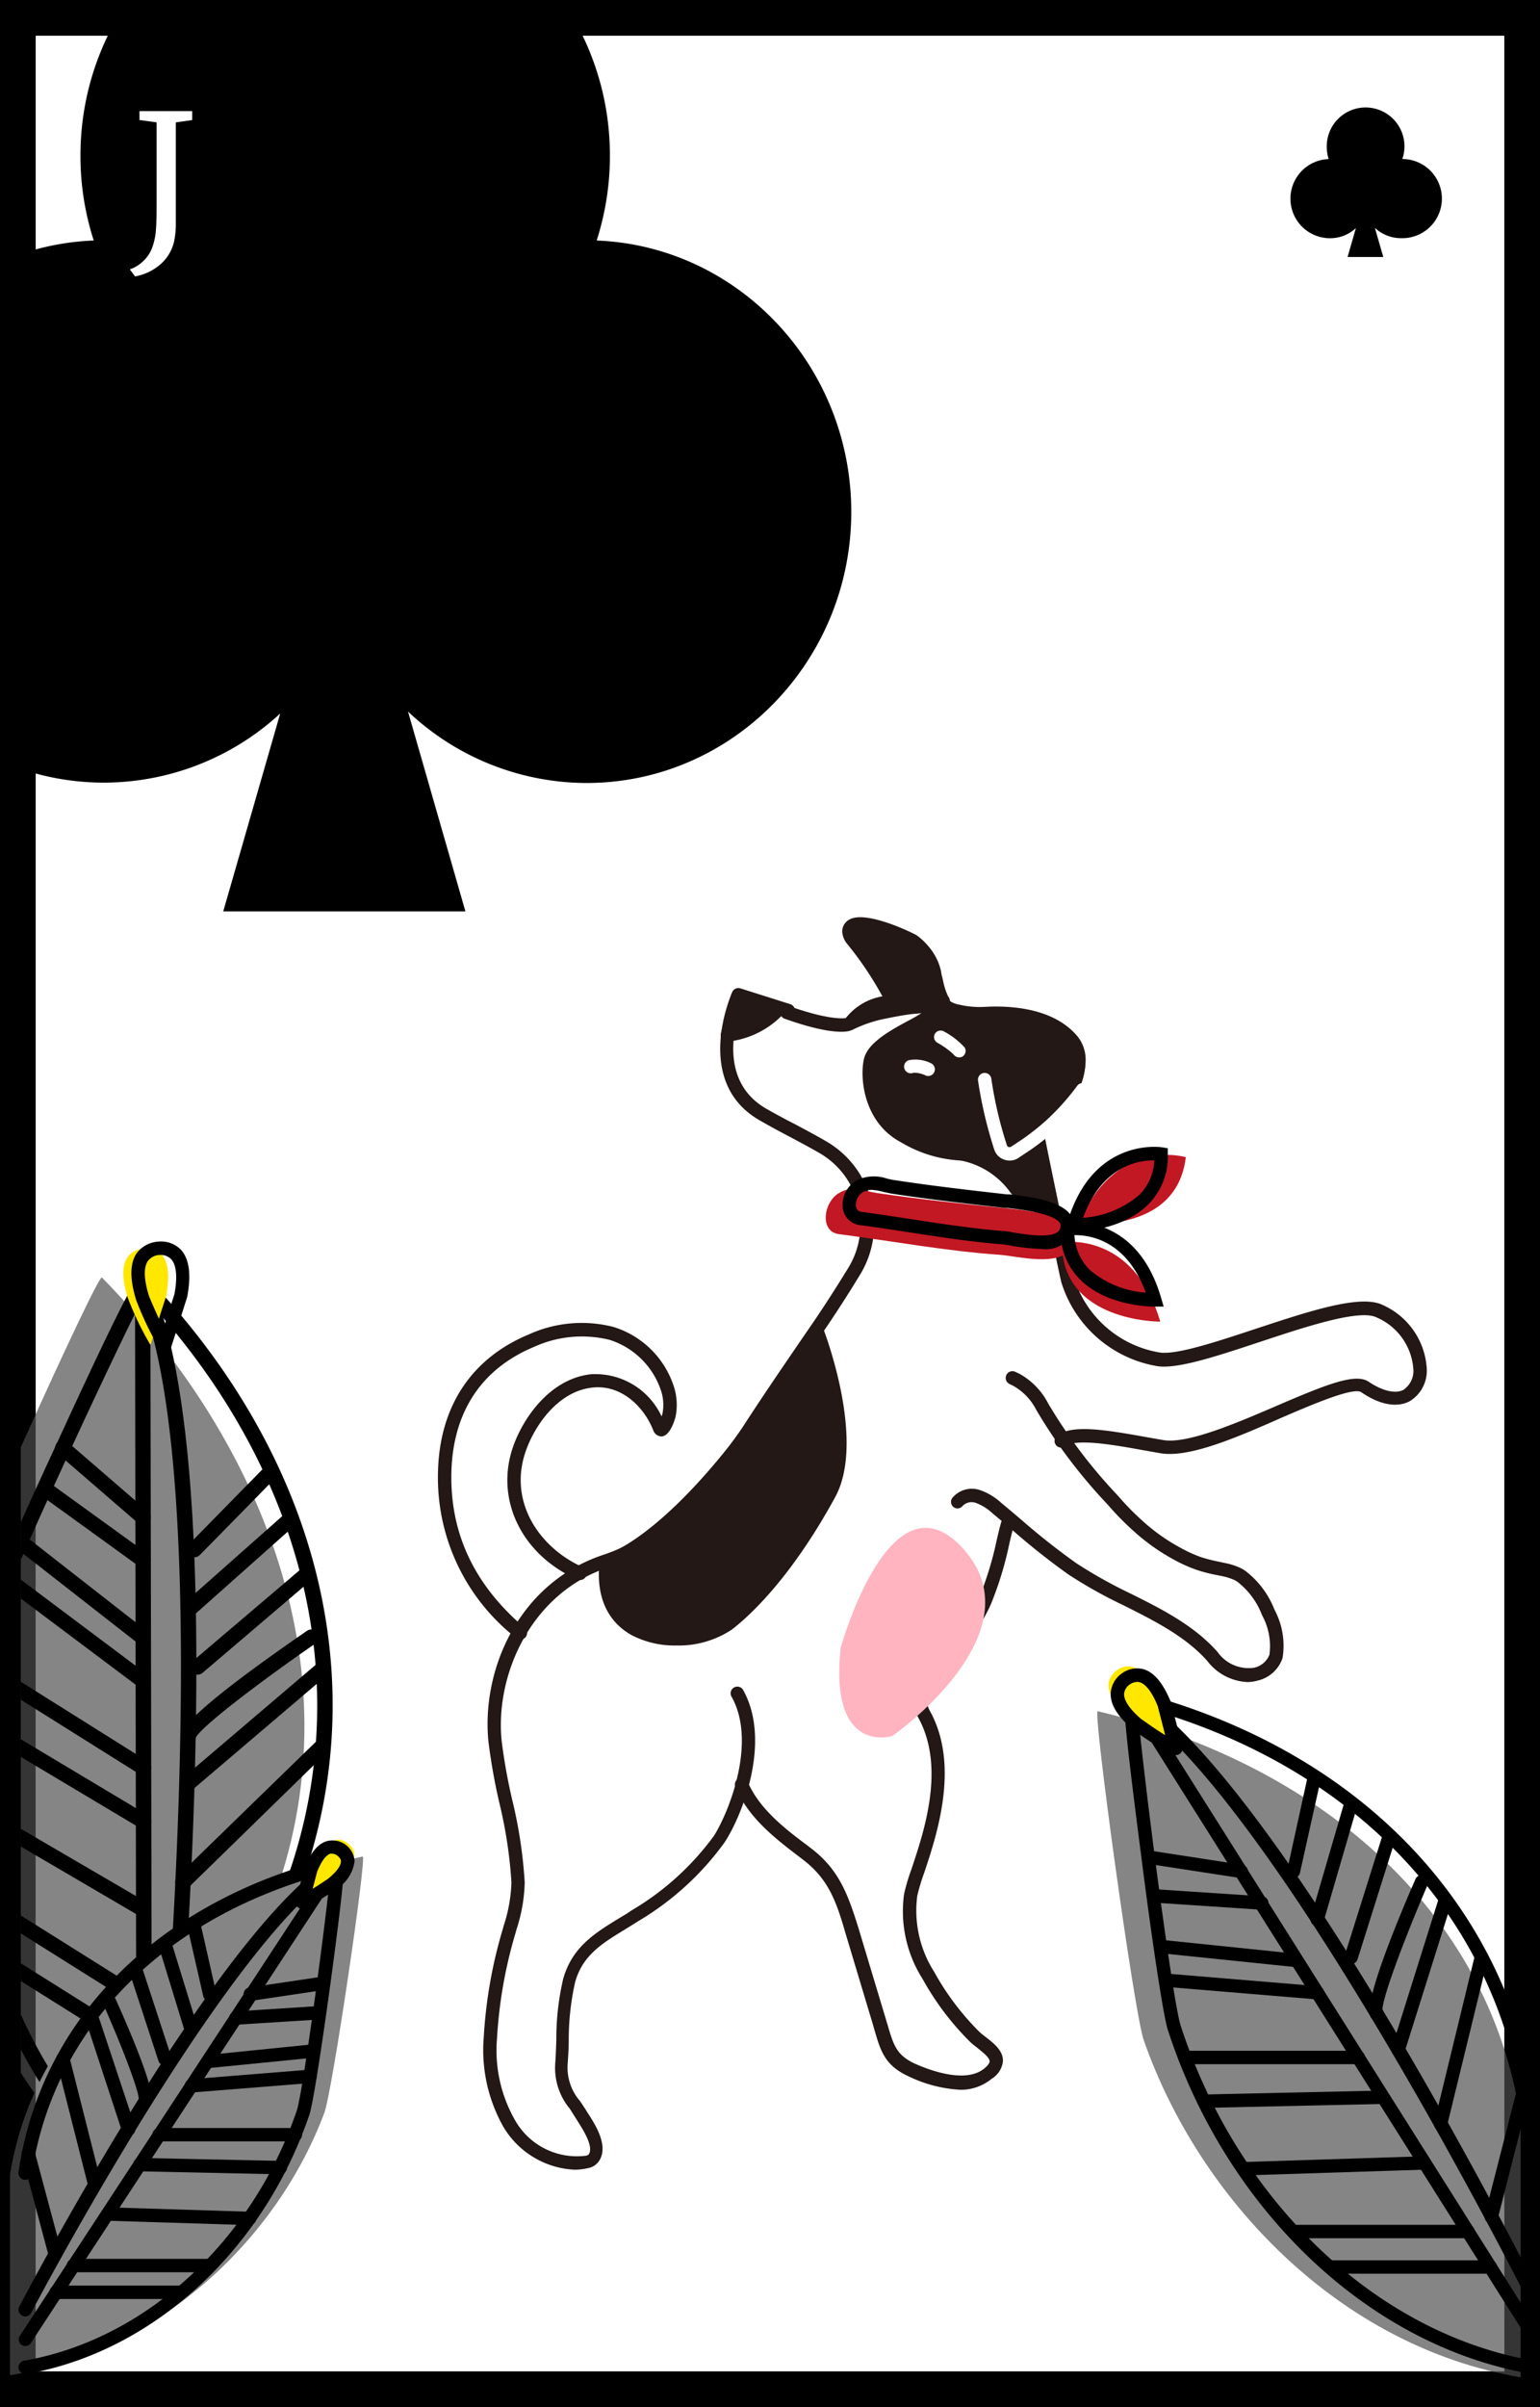 <svg xmlns="http://www.w3.org/2000/svg" xmlns:xlink="http://www.w3.org/1999/xlink" width="128" height="200" viewBox="0 0 128 200"><rect x="0" y="0" width="128" height="200" fill="#333333" stroke="none"/><defs><style>.a{fill:none;}.b{fill:#fff;}.c{fill:#858585;}.d{fill:#ffe700;}.e{clip-path:url(#a);}.f{fill:#231815;}.g{fill:#c21823;}.h{fill:#ffb4c0;}.i{opacity:0.6;}.j{clip-path:url(#b);}</style><clipPath id="a"><rect class="a" width="27.454" height="79.127"/></clipPath><clipPath id="b"><rect class="a" width="71.519" height="75.565"/></clipPath></defs><rect class="b" width="125.031" height="197.031" transform="translate(1.484 1.484)"/><path d="M138.88,210.85h-128v-200h128ZM13.84,207.884H135.92V13.816H13.84Z" transform="translate(-10.88 -10.85)"/><path d="M165.213,27.171a3.229,3.229,0,1,0-6.279-1.032,3.444,3.444,0,0,0,.156,1.032,3.289,3.289,0,0,0,.126,6.576,3.147,3.147,0,0,0,2.138-.839l-.69,2.4h2.969l-.7-2.427a3.154,3.154,0,0,0,2.167.861,3.289,3.289,0,1,0,.119-6.576Z" transform="translate(-48.658 -13.953)"/><path class="c" d="M169.488,236.589v21.428c-15.1-2.561-26.72-14.844-31.329-28.018-.8-2.3-4.26-27.462-3.822-27.328,17.991,4.3,32.5,16.232,35.151,33.919" transform="translate(-43.098 -60.495)"/><path d="M171.007,257.094h-.1c-13.36-2.412-25.1-13.6-29.963-28.531-.416-1.277-1.484-8.639-2.227-14.562-1.692-12.989-1.484-13.241-1.254-13.464a.579.579,0,0,1,.557-.163c18.63,4.758,31.173,17.672,33.541,34.557a.542.542,0,0,1-.468.623.557.557,0,0,1-.631-.468c-2.279-16.217-14.236-28.679-32.041-33.451.252,3.859,2.858,24.33,3.592,26.579,4.735,14.54,16.158,25.443,29.095,27.781a.564.564,0,0,1,.453.646A.557.557,0,0,1,171.007,257.094Z" transform="translate(-43.876 -59.9)"/><path d="M171.009,254a.542.542,0,0,1-.468-.26L137.409,201.2a.549.549,0,0,1,.074-.69.564.564,0,0,1,.7-.074c12.3,7.875,32.472,47.732,33.325,49.424a.557.557,0,1,1-.995.5c-.193-.379-18.273-36.123-30.475-47.071l31.447,49.862a.564.564,0,0,1-.178.742A.594.594,0,0,1,171.009,254Z" transform="translate(-43.877 -59.898)"/><path d="M147.459,220.494h-.082l-7.682-1.18a.557.557,0,1,1,.171-1.1l7.674,1.18a.557.557,0,0,1-.082,1.106Z" transform="translate(-44.279 -64.456)"/><path d="M149.455,224.259h0L141,223.7a.557.557,0,0,1-.512-.594.534.534,0,0,1,.586-.52l8.454.557a.564.564,0,0,1,.52.594.557.557,0,0,1-.594.52Z" transform="translate(-44.617 -65.589)"/><path d="M152.393,230.532h-.059l-10.658-1.1a.557.557,0,1,1,.111-1.106l10.666,1.1a.557.557,0,1,1-.059,1.113Z" transform="translate(-44.794 -67.108)"/><path d="M158.308,241.8H143.887a.557.557,0,0,1,0-1.113h14.421a.557.557,0,1,1,0,1.113Z" transform="translate(-45.427 -70.297)"/><path d="M146.087,246.58a.557.557,0,1,1,0-1.113l14.844-.327h0a.557.557,0,0,1,0,1.113Z" transform="translate(-45.994 -71.444)"/><path d="M150.517,254.091a.557.557,0,0,1,0-1.113l14.651-.468a.549.549,0,0,1,.572.534.564.564,0,0,1-.534.579l-14.651.468Z" transform="translate(-47.136 -73.344)"/><path d="M154.356,234.182h-.045l-12.618-1.047a.549.549,0,0,1-.5-.6.542.542,0,0,1,.594-.5l12.618,1.047a.557.557,0,0,1-.045,1.113Z" transform="translate(-44.874 -68.063)"/><path d="M158.737,222.911h-.156a.557.557,0,0,1-.379-.69l2.813-9.649a.558.558,0,0,1,1.069.319l-2.813,9.649a.564.564,0,0,1-.534.371Z" transform="translate(-49.255 -62.904)"/><path d="M162.527,227.049a.616.616,0,0,1-.163,0,.557.557,0,0,1-.371-.683l3.169-10.072a.549.549,0,0,1,.7-.364.564.564,0,0,1,.364.7L163.054,226.7A.557.557,0,0,1,162.527,227.049Z" transform="translate(-50.232 -63.869)"/><path d="M165.37,233.055a.549.549,0,0,1-.475-.275c-.475-.742.742-4.639,3.711-11.467a.558.558,0,1,1,1.024.445c-1.945,4.513-3.874,9.649-3.763,10.5a.557.557,0,0,1-.215.742A.572.572,0,0,1,165.37,233.055ZM165.853,232.209Z" transform="translate(-50.96 -65.181)"/><path d="M167.807,236.574a.616.616,0,0,1-.163,0,.549.549,0,0,1-.364-.7l3.926-12.491a.557.557,0,0,1,.7-.364.549.549,0,0,1,.364.7l-3.926,12.491A.557.557,0,0,1,167.807,236.574Z" transform="translate(-51.594 -65.735)"/><path d="M172.576,244.413h-.134a.557.557,0,0,1-.408-.675l3.377-13.887a.557.557,0,0,1,.668-.416.564.564,0,0,1,.408.675l-3.377,13.842A.549.549,0,0,1,172.576,244.413Z" transform="translate(-52.822 -67.392)"/><path d="M178.236,255.777H178.1a.557.557,0,0,1-.408-.675l2.835-11.066a.564.564,0,0,1,.675-.4.549.549,0,0,1,.4.675l-2.828,11.066A.564.564,0,0,1,178.236,255.777Z" transform="translate(-54.281 -71.052)"/><path d="M156.107,218.175h-.119a.549.549,0,0,1-.423-.661l1.714-7.823a.557.557,0,1,1,1.084.237l-1.737,7.808a.549.549,0,0,1-.52.438Z" transform="translate(-48.577 -62.136)"/><path d="M170.572,261.283H156.107a.557.557,0,1,1,0-1.113h14.466a.557.557,0,1,1,0,1.113Z" transform="translate(-48.577 -75.318)"/><path d="M173.477,265.253h-13.3a.557.557,0,0,1,0-1.113h13.3a.557.557,0,1,1,0,1.113Z" transform="translate(-49.626 -76.342)"/><path class="d" d="M140.252,203.658l-.935-3.644c-.891-2.227-1.989-2.9-3.184-2.13-1.165.92-.92,2.175.876,3.711a22.955,22.955,0,0,0,3.243,2.063Z" transform="translate(-43.286 -59.126)"/><path d="M141.058,205.017a.564.564,0,0,1-.245-.059,22.083,22.083,0,0,1-3.191-2l-.126-.089c-1.262-1.091-1.848-2.041-1.826-2.969a2.182,2.182,0,0,1,.92-1.67,2.138,2.138,0,0,1,1.856-.341c.868.282,1.588,1.165,2.227,2.709l.957,3.711a.549.549,0,0,1-.186.572.557.557,0,0,1-.386.134Zm-3.184-6.086a1.2,1.2,0,0,0-.638.223,1.076,1.076,0,0,0-.453.794c0,.371.23,1.039,1.4,2.048l.082.059c.646.453,1.262.891,1.937,1.3l-.616-2.4c-.438-1.1-.965-1.826-1.484-1.989a.788.788,0,0,0-.223-.037Z" transform="translate(-43.354 -59.188)"/><g class="e" transform="translate(1.729 97.708)"><path class="c" d="M30.748,208,17.8,228.615C4.822,217.029,1.015,198.2,4.563,182.731c.623-2.694,12.477-28.946,12.833-28.612C32.106,169.134,38.868,189.374,30.755,208" transform="translate(-10.656 -145.687)"/><path d="M19.783,228.818a.616.616,0,0,1-.423-.163C7.975,218.264,3.425,200.4,7.767,183.105c.371-1.484,3.808-9.2,6.68-15.364,6.212-13.523,6.576-13.62,6.925-13.709a.646.646,0,0,1,.631.178c15.059,15.831,19.3,35.834,11.408,53.513a.631.631,0,0,1-.839.312.623.623,0,0,1-.312-.831c7.563-16.982,3.585-36.19-10.636-51.547-2.086,3.874-11.95,25.146-12.618,27.751-4.223,16.856.178,34.246,11.222,44.31a.623.623,0,0,1,0,.891.609.609,0,0,1-.445.208Z" transform="translate(-11.389 -145.66)"/><path d="M26.742,225.848a.638.638,0,0,1-.631-.631L26,154.648a.646.646,0,0,1,.5-.623.623.623,0,0,1,.705.349c2.969,6.324,4.268,19.646,3.8,39.6-.341,14.844-1.573,27.967-1.581,28.093a.634.634,0,0,1-1.262-.119c.045-.482,4.231-45.794-.883-63.7l.126,67.014a.631.631,0,0,1-.631.631Z" transform="translate(-16.507 -145.66)"/><path d="M24.361,179.383a.631.631,0,0,1-.416-.156l-6.68-5.774a.631.631,0,0,1-.059-.891.623.623,0,0,1,.891-.067l6.68,5.774a.631.631,0,0,1-.408,1.113Z" transform="translate(-14.2 -150.385)"/><path d="M23.974,184.2a.616.616,0,0,1-.364-.126l-7.8-5.641a.632.632,0,0,1,.742-1.024l7.8,5.641a.638.638,0,0,1,.141.883A.646.646,0,0,1,23.974,184.2Z" transform="translate(-13.813 -151.661)"/><path d="M23.038,192.019a.638.638,0,0,1-.386-.134l-9.6-7.5a.631.631,0,0,1-.111-.883.638.638,0,0,1,.891-.111l9.6,7.5a.638.638,0,0,1,.111.891A.646.646,0,0,1,23.038,192.019Z" transform="translate(-13.108 -153.201)"/><path d="M21.949,206.418a.623.623,0,0,1-.334-.1L7.706,197.593a.633.633,0,0,1,.668-1.076l13.879,8.714a.631.631,0,0,1,.193.868A.616.616,0,0,1,21.949,206.418Z" transform="translate(-11.714 -156.593)"/><path d="M21.739,212.43a.631.631,0,0,1-.319-.089L6.894,203.672a.638.638,0,0,1-.215-.868.631.631,0,0,1,.868-.215l14.488,8.669a.623.623,0,0,1,.223.861.638.638,0,0,1-.52.312Z" transform="translate(-11.504 -158.159)"/><path d="M21.276,222.1a.609.609,0,0,1-.319-.089L6.572,213.591a.638.638,0,0,1-.223-.868.631.631,0,0,1,.861-.223l14.384,8.394a.631.631,0,0,1,.223.861A.623.623,0,0,1,21.276,222.1Z" transform="translate(-11.419 -160.716)"/><path d="M22.724,196.721a.6.6,0,0,1-.379-.134l-11.5-8.624a.631.631,0,0,1,.742-1.017L23.1,195.578a.631.631,0,0,1,.119.883A.616.616,0,0,1,22.724,196.721Z" transform="translate(-12.541 -154.126)"/><path d="M31.718,189.105A.631.631,0,0,1,31.3,188l8.528-7.556a.633.633,0,0,1,.846.943l-8.535,7.593a.631.631,0,0,1-.416.126Z" transform="translate(-17.816 -152.433)"/><path d="M32.78,195.441a.631.631,0,0,1-.408-1.113l9.137-7.771a.629.629,0,1,1,.816.957L33.2,195.293a.638.638,0,0,1-.416.148Z" transform="translate(-18.092 -154.011)"/><path d="M31.713,203.074h0a.638.638,0,0,1-.623-.646c0-1.039,3.555-3.993,10.51-8.788a.623.623,0,0,1,.876.163.631.631,0,0,1-.163.883c-4.594,3.169-9.552,6.947-9.96,7.838A.623.623,0,0,1,31.713,203.074ZM32.329,202.547ZM32.329,202.451Z" transform="translate(-17.819 -155.847)"/><path d="M31.58,207.95a.631.631,0,0,1-.408-1.113L42.5,197.188a.632.632,0,0,1,.816.965L31.988,207.8a.661.661,0,0,1-.408.148Z" transform="translate(-17.783 -156.752)"/><path d="M31.148,218.268a.646.646,0,0,1-.453-.193.631.631,0,0,1,0-.9l11.63-11.311a.631.631,0,0,1,.891,0,.638.638,0,0,1,0,.9l-11.6,11.326a.638.638,0,0,1-.468.178Z" transform="translate(-17.669 -158.981)"/><path d="M30.359,232.466a.631.631,0,0,1-.438-1.091l9.411-8.907a.633.633,0,1,1,.876.913L30.8,232.3a.661.661,0,0,1-.438.163Z" transform="translate(-17.466 -163.263)"/><path d="M32.421,182.745a.646.646,0,0,1-.445-.186.631.631,0,0,1,0-.891l6.376-6.5a.646.646,0,0,1,.9,0,.638.638,0,0,1,0,.9l-6.376,6.494a.646.646,0,0,1-.453.186Z" transform="translate(-18 -151.067)"/><path d="M21.939,232.58a.624.624,0,0,1-.334-.1L7.688,223.74a.631.631,0,1,1,.668-1.069l13.924,8.736a.638.638,0,0,1-.341,1.173Z" transform="translate(-11.704 -163.331)"/><path d="M22.329,238.16a.623.623,0,0,1-.334-.1L9.2,230.025a.631.631,0,0,1-.23-.868.638.638,0,0,1,.876-.2l12.8,8.038a.631.631,0,0,1,.2.868A.638.638,0,0,1,22.329,238.16Z" transform="translate(-12.094 -164.956)"/><path class="d" d="M26.946,158.888l1.306-4.067c.5-2.709-.163-3.993-1.781-3.971-1.67.178-2.227,1.536-1.41,4.119a25.873,25.873,0,0,0,1.885,3.919Z" transform="translate(-16.169 -144.845)"/><path d="M28.4,159.247a.557.557,0,0,1-.475-.26,25.778,25.778,0,0,1-1.856-3.83L26,154.987c-.549-1.781-.534-3.028,0-3.874A2.427,2.427,0,0,1,27.84,150.1a2.293,2.293,0,0,1,1.93.742c.646.779.8,2.041.46,3.867l-1.321,4.134a.564.564,0,0,1-.46.386Zm-.438-8.038h-.037a1.277,1.277,0,0,0-.972.52c-.356.534-.319,1.529.1,2.88l.045.119c.371.876.742,1.722,1.165,2.583l.905-2.835c.327-1.744.052-2.531-.23-2.872A1.2,1.2,0,0,0,27.958,151.209Z" transform="translate(-16.402 -144.648)"/></g><path class="f" d="M118.264,129.422a35.123,35.123,0,0,0,1.329,5.656.787.787,0,0,0,1.239.334l1.774-1.432s5.285-5.054,2.679-7.756c-1.952-2.034-5.411-2.108-7.021-2.019a7.9,7.9,0,0,1-2.286-.186,3.3,3.3,0,0,1-.928-.319,2.308,2.308,0,0,1-.69-1.21s.223.861-.861,1.685-4.453,2.078-4.81,3.629c-.349,1.4-.045,4.839,2.8,6.338a10.762,10.762,0,0,0,4.958,1.447,7.051,7.051,0,0,1,4.231,2.731,5.1,5.1,0,0,0,2.479,1.789l.623.252-1.173-6.383" transform="translate(-36.327 -39.719)"/><path class="f" d="M123.587,140.727a.691.691,0,0,1-.215,0l-.623-.26A5.537,5.537,0,0,1,120,138.448a6.641,6.641,0,0,0-3.845-2.464,5.2,5.2,0,0,0-.527-.059,10.7,10.7,0,0,1-4.594-1.484c-3.184-1.677-3.444-5.485-3.08-6.962.334-1.329,2.182-2.338,3.667-3.14a11.8,11.8,0,0,0,1.351-.8c.742-.564.653-1.091.653-1.113a.564.564,0,0,1,.408-.661.542.542,0,0,1,.661.371,1.841,1.841,0,0,0,.475.913,2.731,2.731,0,0,0,.742.238,7.637,7.637,0,0,0,2.13.171c1.9-.1,5.388,0,7.422,2.227a3.1,3.1,0,0,1,.876,2.286c-.052,2.479-2.59,5.255-3.362,6.042l1.121,6.1a.542.542,0,0,1-.542.653ZM114.3,123.76a3.051,3.051,0,0,1-.653.668,12.805,12.805,0,0,1-1.484.883c-1.158.631-2.9,1.581-3.117,2.434-.26,1.032-.141,4.312,2.516,5.708a9.649,9.649,0,0,0,4.171,1.329,3.914,3.914,0,0,1,.623.067,7.674,7.674,0,0,1,4.617,2.969,4.134,4.134,0,0,0,1.885,1.41l-.816-4.453-1.039.839a1.343,1.343,0,0,1-1.21.252,1.329,1.329,0,0,1-.905-.824,35.456,35.456,0,0,1-1.358-5.685.549.549,0,0,1,.453-.646.557.557,0,0,1,.638.453,33.825,33.825,0,0,0,1.306,5.559.223.223,0,0,0,.148.141.26.26,0,0,0,.215-.045l1.766-1.455h0c.045-.045,3.147-3.065,3.2-5.455a1.982,1.982,0,0,0-.564-1.484c-1.826-1.893-5.2-1.922-6.591-1.841a8.722,8.722,0,0,1-2.442-.2,3.013,3.013,0,0,1-1.106-.4,1.634,1.634,0,0,1-.252-.223Z" transform="translate(-36.137 -39.527)"/><path class="f" d="M112.294,228.4a11.194,11.194,0,0,1-4.32-1.1c-2.011-.905-2.368-2.13-2.865-3.837l-.163-.564-2.293-7.63c-.742-2.59-1.432-4.394-3.429-5.938l-.453-.349c-1.848-1.41-4.156-3.177-5.2-5.678a.557.557,0,1,1,1.017-.438c.965,2.227,3.147,3.9,4.891,5.2l.46.356c2.227,1.737,2.969,3.785,3.815,6.494l2.457,8.164c.475,1.625.742,2.442,2.227,3.14,1.2.534,4.156,1.663,5.73.453.319-.245.5-.475.5-.646,0-.312-.579-.742-1-1.1-.208-.156-.408-.312-.579-.468a23.009,23.009,0,0,1-3.986-5.262,10.488,10.488,0,0,1-1.544-7.066,16.127,16.127,0,0,1,.609-2.048c1.061-3.177,2.85-8.483.564-12.618-1.329-2.4.935-4.735,1.655-5.4a12.618,12.618,0,0,0,3.392-4.505,28.018,28.018,0,0,0,1.484-4.854c.386-1.64.482-2,.8-2.19a.557.557,0,0,1,.742.2.549.549,0,0,1-.067.653c-.089.208-.26.943-.416,1.588a28.678,28.678,0,0,1-1.536,5.069,13.493,13.493,0,0,1-3.652,4.861c-.571.52-2.36,2.353-1.432,4.03,2.524,4.535.564,10.354-.482,13.486a16.259,16.259,0,0,0-.564,1.878,9.448,9.448,0,0,0,1.4,6.309,22.007,22.007,0,0,0,3.778,5.01c.156.141.327.275.512.416.675.527,1.44,1.121,1.432,1.982a1.952,1.952,0,0,1-.935,1.484A4.052,4.052,0,0,1,112.294,228.4ZM116.6,181.578Z" transform="translate(-32.415 -54.767)"/><path class="f" d="M72.847,219.9a7.274,7.274,0,0,1-5.938-3.563,12.945,12.945,0,0,1-1.633-7.422,38.9,38.9,0,0,1,1.588-9.025l.067-.252a12.618,12.618,0,0,0,.646-3.622,38.009,38.009,0,0,0-1.024-6.68,49.853,49.853,0,0,1-.883-4.973c-.616-5.982,2.509-13.271,9.649-15.586a14.9,14.9,0,0,0,6.353-4.245l.178-.193a50.091,50.091,0,0,0,4.884-6.042c1.611-2.494,3.169-4.772,4.817-7.185l.95-1.381c1.017-1.484,2.049-3.088,3.073-4.758a6.888,6.888,0,0,0,.8-5.314,6.8,6.8,0,0,0-3.221-4.245c-.809-.468-1.692-.935-2.613-1.425-.742-.386-1.484-.794-2.227-1.217-5.774-3.2-2.412-10.651-2.375-10.725a.542.542,0,0,1,.668-.3l4.149,1.314a.557.557,0,1,1-.341,1.061l-3.652-1.158c-.586,1.536-2.086,6.517,2.086,8.832q1.113.635,2.227,1.2c.943.5,1.826.972,2.642,1.447a7.986,7.986,0,0,1,2.813,11.133c-1.024,1.685-2.071,3.3-3.1,4.8l-.95,1.388c-1.648,2.4-3.206,4.676-4.8,7.155a50.369,50.369,0,0,1-5,6.168l-.171.193a15.92,15.92,0,0,1-6.836,4.557c-6.531,2.138-9.471,9.04-8.907,14.443a47.024,47.024,0,0,0,.868,4.854,38.9,38.9,0,0,1,1.047,6.888,13.478,13.478,0,0,1-.69,3.941l-.067.252a38.015,38.015,0,0,0-1.544,8.765,11.685,11.685,0,0,0,1.484,6.784,5.905,5.905,0,0,0,5.938,2.969.378.378,0,0,0,.223-.141c.379-.653-.49-2.011-.957-2.746l-.163-.26c-.163-.26-.319-.5-.468-.742a5.3,5.3,0,0,1-1.217-3.793c.045-.631.067-1.269.089-1.915a21.977,21.977,0,0,1,.564-5.069c.742-2.657,2.613-3.808,4.609-5.032.349-.215.742-.43,1.061-.668a22.773,22.773,0,0,0,6.88-6.227c1.3-2.086,3.563-7.875,1.425-11.586a.557.557,0,0,1,.965-.549c2.4,4.216,0,10.391-1.529,12.714a23.829,23.829,0,0,1-7.207,6.554c-.364.238-.742.46-1.091.683-1.885,1.15-3.511,2.145-4.119,4.379a21.858,21.858,0,0,0-.527,4.81c0,.661-.045,1.314-.089,1.959a4.258,4.258,0,0,0,1.032,3.1c.156.23.319.475.49.742l.156.252c.638.987,1.7,2.657.98,3.9a1.4,1.4,0,0,1-.95.668,5.245,5.245,0,0,1-1.113.134Z" transform="translate(-25.069 -39.628)"/><path class="f" d="M117.756,133.517a1.367,1.367,0,0,1-.349-.045,1.344,1.344,0,0,1-.906-.824,35.8,35.8,0,0,1-1.351-5.76.557.557,0,0,1,.453-.646.564.564,0,0,1,.638.46,33.4,33.4,0,0,0,1.306,5.559.208.208,0,0,0,.148.134.215.215,0,0,0,.215-.045l1.766-1.432s3.147-3.043,3.2-5.448a1.982,1.982,0,0,0-.564-1.484c-1.826-1.893-5.2-1.922-6.591-1.848a8.706,8.706,0,0,1-2.442-.193,3.348,3.348,0,0,1-1.106-.4c-.742-.5-1.017-1.789-1.217-2.731a1.787,1.787,0,0,0-.1-.445,3.5,3.5,0,0,0-1.6-2.227c-.742-.482-3.941-1.655-4.453-1.284a1.091,1.091,0,0,0,.223.371,29.429,29.429,0,0,1,3.318,5.084.7.7,0,0,1,0,.69.646.646,0,0,1-.6.327,3.711,3.711,0,0,0-2.865,1.425,1.106,1.106,0,0,1-.675.379c-.594.1-2.063.082-5.2-1.032a.557.557,0,1,1,.371-1.047c3.125,1.1,4.379,1.024,4.683.98a4.869,4.869,0,0,1,3.05-1.774,28.345,28.345,0,0,0-2.895-4.327,1.8,1.8,0,0,1-.453-.972,1.061,1.061,0,0,1,.527-1.061c1.381-.816,5.322,1.121,5.611,1.306a4.661,4.661,0,0,1,2.071,2.969,3.182,3.182,0,0,0,.1.482c.126.579.386,1.789.742,2.034a2.509,2.509,0,0,0,.742.245,7.6,7.6,0,0,0,2.13.163c1.9-.1,5.388.045,7.422,2.227a3.1,3.1,0,0,1,.876,2.286c-.059,2.872-3.429,6.123-3.577,6.264l-1.8,1.484a1.4,1.4,0,0,1-.861.156Z" transform="translate(-33.747 -37.447)"/><path class="f" d="M138.381,164.2a4.591,4.591,0,0,1-.742-.052l-1.484-.26c-2.19-.4-5.507-1-6.435-.349a.557.557,0,1,1-.638-.906c1.21-.861,3.778-.475,7.274.156l1.484.26c2,.327,5.938-1.351,9.389-2.835,4.164-1.789,6.576-2.761,7.682-2.011s2.227,1.032,2.887.668a1.9,1.9,0,0,0,.816-1.781,5.055,5.055,0,0,0-3.028-4.223c-1.425-.742-6.042.809-9.745,2.034s-7.051,2.338-8.676,1.974a10.093,10.093,0,0,1-7.793-6.9c-.141-.46-2.227-10.569-2.635-12.618a.557.557,0,0,1,.438-.661.549.549,0,0,1,.653.438c.987,4.795,2.494,12.076,2.605,12.484a8.989,8.989,0,0,0,6.977,6.131c1.329.3,4.758-.839,8.083-1.937,4.5-1.484,8.751-2.9,10.591-1.982a6.183,6.183,0,0,1,3.644,5.2,2.969,2.969,0,0,1-1.4,2.783c-.616.334-1.959.675-4.038-.742-.661-.445-4.1,1.032-6.621,2.115C144.259,162.7,140.749,164.2,138.381,164.2Z" transform="translate(-41.146 -43.398)"/><path class="f" d="M142.444,190.347a4.453,4.453,0,0,1-3.333-1.752c-1.833-2.063-4.453-3.362-6.947-4.617a38.592,38.592,0,0,1-4.594-2.568,58.41,58.41,0,0,1-4.683-3.711c-.534-.46-1.076-.913-1.625-1.366a4.112,4.112,0,0,0-1.381-.868,1.039,1.039,0,0,0-1.1.238.542.542,0,0,1-.742.119.549.549,0,0,1-.119-.779,2.108,2.108,0,0,1,2.3-.646A5.084,5.084,0,0,1,122,175.473c.549.453,1.091.913,1.633,1.373a58.359,58.359,0,0,0,4.594,3.629,38.856,38.856,0,0,0,4.453,2.494c2.613,1.3,5.307,2.65,7.281,4.876a3.159,3.159,0,0,0,3.013,1.314,1.774,1.774,0,0,0,1.3-1.084,5.351,5.351,0,0,0-.616-3.288,6.361,6.361,0,0,0-2.041-2.768,1.732,1.732,0,0,0-.252-.148,4.779,4.779,0,0,0-1.032-.327l-.445-.089a12.8,12.8,0,0,1-1.685-.438,12.261,12.261,0,0,1-1.907-.861,17.247,17.247,0,0,1-3.414-2.449,23.319,23.319,0,0,1-1.937-1.974l-.186-.208a43.494,43.494,0,0,1-5.863-7.786,4.758,4.758,0,0,0-1.907-2l-.3-.148a.564.564,0,0,1-.289-.742.557.557,0,0,1,.742-.282l.379.178a5.938,5.938,0,0,1,2.368,2.464,42.6,42.6,0,0,0,5.722,7.578l.186.208a21.256,21.256,0,0,0,1.848,1.885,15.811,15.811,0,0,0,3.192,2.286,11.4,11.4,0,0,0,1.744.8,13.928,13.928,0,0,0,1.551.393l.46.1a5.381,5.381,0,0,1,1.284.416,3.03,3.03,0,0,1,.371.215,7.422,7.422,0,0,1,2.442,3.236,6.338,6.338,0,0,1,.675,4.023,2.865,2.865,0,0,1-2.108,1.885A3.28,3.28,0,0,1,142.444,190.347Z" transform="translate(-38.762 -50.591)"/><path class="f" d="M66.959,185.414a.579.579,0,0,1-.356-.126,16.9,16.9,0,0,1-6.494-13.79c.126-5.4,2.739-9.433,7.548-11.43a10.606,10.606,0,0,1,7.036-.623,7.645,7.645,0,0,1,5.069,5.106,4.943,4.943,0,0,1,.089,2.368s-.379,1.566-1.15,1.625a.742.742,0,0,1-.69-.49c-.742-1.907-2.613-3.845-5.077-3.57-2.709.289-4.631,2.9-5.448,5.054-1.67,4.379,1.076,8.276,4.654,9.864a.549.549,0,0,1,.282.742.557.557,0,0,1-.742.282c-4.728-2.1-6.932-6.843-5.24-11.274.928-2.449,3.162-5.426,6.368-5.774a6.065,6.065,0,0,1,5.886,3.5l.067-.2a3.778,3.778,0,0,0-.074-1.811,6.606,6.606,0,0,0-4.312-4.349,9.6,9.6,0,0,0-6.287.586c-4.372,1.818-6.747,5.426-6.865,10.436s1.878,9.337,6.1,12.907a.564.564,0,0,1,.059.787A.542.542,0,0,1,66.959,185.414Z" transform="translate(-23.705 -49.195)"/><path class="g" d="M124.132,148.92c1.44-2.731-4.32-3.117-5.544-3.243-3.555-.364-7.081-.742-10.614-1.254-1.1-.156-2.093-.675-3.177,0-1.284.742-1.64,3.206,0,3.414,4.453.572,8.907,1.41,13.36,1.714C119.583,149.655,123.219,150.628,124.132,148.92Z" transform="translate(-35.065 -45.296)"/><path class="b" d="M117.927,128.556a.557.557,0,0,1-.49-.245,6.679,6.679,0,0,0-1.351-.972.549.549,0,0,1-.2-.742.557.557,0,0,1,.742-.2,6.435,6.435,0,0,1,1.744,1.351.564.564,0,0,1-.193.742A.5.5,0,0,1,117.927,128.556Z" transform="translate(-38.18 -40.704)"/><path class="f" d="M96.489,159.89s3.533,9.092,1.054,13.634c-3.474,6.368-6.821,9.6-8.469,10.844-2.583,1.967-10.948,2.271-10.057-5.233C78.987,179.136,85.823,177.651,96.489,159.89Z" transform="translate(-28.615 -49.395)"/><path class="f" d="M84.619,185.918a7.712,7.712,0,0,1-3.756-.891c-1.418-.816-3.021-2.538-2.6-6.153a.542.542,0,0,1,.438-.475c.059,0,6.769-1.759,17.115-18.993a.542.542,0,0,1,.52-.267.572.572,0,0,1,.475.356c.148.379,3.6,9.389,1.024,14.1-3.756,6.888-7.281,10.005-8.617,11.022A8,8,0,0,1,84.619,185.918Zm-5.285-6.554c-.178,2.227.527,3.8,2.086,4.691a7.481,7.481,0,0,0,7.125-.319c1.284-.98,4.661-3.971,8.313-10.673,1.841-3.362.119-9.56-.742-12.068-8.981,14.711-15.178,17.783-16.781,18.37Z" transform="translate(-28.42 -49.201)"/><path class="f" d="M96.87,123.566l-3.4-1.076s-.854,3.154-.861,3.206A6.932,6.932,0,0,0,96.87,123.566Z" transform="translate(-32.146 -39.712)"/><path class="f" d="M92.416,126.059a.557.557,0,0,1-.549-.661s0-.074.868-3.251a.594.594,0,0,1,.275-.341.549.549,0,0,1,.43-.045l3.4,1.076a.572.572,0,0,1,.371.379.549.549,0,0,1-.119.52,7.422,7.422,0,0,1-4.631,2.323ZM93.663,123c-.134.5-.334,1.232-.482,1.8a6.42,6.42,0,0,0,2.434-1.18Z" transform="translate(-31.952 -39.518)"/><path class="f" d="M114.046,120.717s.6.319-2.39.579c-.742.059-2.152.349-2.717.468a11.385,11.385,0,0,0-2.568.9h0a4.253,4.253,0,0,1,3.407-1.759.141.141,0,0,0,.126-.208,29.1,29.1,0,0,0-3.258-4.988,1.269,1.269,0,0,1-.327-.661c-.126-1.722,4.676.364,5.285.742a4.245,4.245,0,0,1,1.677,2.761,13.359,13.359,0,0,0,.742,2.227" transform="translate(-35.719 -37.616)"/><path class="f" d="M106.183,123.028a.542.542,0,0,1-.43-.2.557.557,0,0,1,0-.7,4.906,4.906,0,0,1,3.184-1.93,28.346,28.346,0,0,0-2.895-4.327,1.744,1.744,0,0,1-.445-.972,1.076,1.076,0,0,1,.52-1.061c1.381-.824,5.329,1.121,5.619,1.306a4.81,4.81,0,0,1,1.915,3.036,12.345,12.345,0,0,0,.668,2,.653.653,0,0,1,.148.542c-.1.482-.549.742-2.969.943-.742.059-2.227.364-2.642.453a10.711,10.711,0,0,0-2.434.854.624.624,0,0,1-.238.059Zm7.422-2.019Zm-6.583-6.287a.571.571,0,0,0-.334.074,1.224,1.224,0,0,0,.223.371,29.9,29.9,0,0,1,3.325,5.084.668.668,0,0,1,.059.46c.423-.074.839-.134,1.143-.163a13.427,13.427,0,0,0,1.737-.223,17.985,17.985,0,0,1-.594-1.856,3.711,3.711,0,0,0-1.484-2.39,12.536,12.536,0,0,0-4.1-1.358Z" transform="translate(-35.532 -37.426)"/><path class="b" d="M114.45,130.945a.468.468,0,0,1-.223-.052,2.138,2.138,0,0,0-1-.215.557.557,0,1,1-.379-1.046,2.887,2.887,0,0,1,1.826.245.557.557,0,0,1-.223,1.069Z" transform="translate(-37.309 -41.544)"/><path class="b" d="M123.4,138.361a1.231,1.231,0,0,1-.364-.052,1.3,1.3,0,0,1-.9-.824,35.294,35.294,0,0,1-1.358-5.752.557.557,0,0,1,.453-.646.564.564,0,0,1,.646.453,33.325,33.325,0,0,0,1.3,5.559.23.23,0,0,0,.156.141.26.26,0,0,0,.215-.045l.92-.609a21.257,21.257,0,0,0,1.937-1.529,20.039,20.039,0,0,0,2.62-2.917.558.558,0,1,1,.883.683,21.183,21.183,0,0,1-2.768,3.073,20.278,20.278,0,0,1-2.063,1.618l-.876.579a1.269,1.269,0,0,1-.8.267Z" transform="translate(-39.484 -41.935)"/><path d="M122.111,148.7a16.419,16.419,0,0,1-2.449-.26c-.312-.052-.579-.1-.794-.119-2.627-.208-5.285-.623-7.86-1.017-1.306-.2-2.605-.4-3.911-.572a1.64,1.64,0,0,1-1.484-1.358,2.353,2.353,0,0,1,1.195-2.4,3.347,3.347,0,0,1,2.486-.111c.215.045.423.1.646.126,3.154.482,6.287.839,9.307,1.18h.208c2.093.223,4.579.638,5.2,1.907a1.574,1.574,0,0,1-.1,1.566h0A2.494,2.494,0,0,1,122.111,148.7Zm-14.057-4.906a1.484,1.484,0,0,0-.742.171,1.247,1.247,0,0,0-.616,1.21.527.527,0,0,0,.52.453c1.314.178,2.62.379,3.934.579,2.553.393,5.2.8,7.793,1.009a5.476,5.476,0,0,1,.861.126c1.1.171,3.37.542,3.808-.223h0c.171-.312.1-.453.074-.512-.215-.408-1.136-.965-4.364-1.306h-.208c-3.043-.341-6.183-.7-9.359-1.18-.245-.037-.482-.1-.742-.148a4.855,4.855,0,0,0-.957-.178Z" transform="translate(-35.554 -44.933)"/><path class="g" d="M130.21,150.045s5.938-1.009,8.164,6.591C138.352,156.635,130.121,156.68,130.21,150.045Z" transform="translate(-41.938 -46.826)"/><path class="g" d="M140.987,140.454s-5.76-1.766-8.907,5.485C132.065,145.939,140.222,147.015,140.987,140.454Z" transform="translate(-42.427 -44.309)"/><path d="M137.878,154.816c-.208,0-4.015,0-6.257-2.3a5.574,5.574,0,0,1-1.573-4.156v-.46l.46-.082c.059,0,5.819-.906,7.9,6.286l.208.705Zm-6.68-5.938a4.364,4.364,0,0,0,1.24,2.85,8,8,0,0,0,4.691,1.922c-1.625-4.431-4.75-4.8-5.96-4.772Z" transform="translate(-41.896 -46.253)"/><path d="M131.262,146.426h-.742l.208-.742c2.086-7.192,7.845-6.294,7.9-6.279l.453.074v.468a5.574,5.574,0,0,1-1.574,4.149C135.278,146.389,131.47,146.426,131.262,146.426Zm6.613-5.938c-1.262,0-4.283.475-5.834,4.772a8,8,0,0,0,4.691-1.922,4.32,4.32,0,0,0,1.232-2.843Z" transform="translate(-42.02 -44.076)"/><path class="h" d="M105.309,192.037s4.179-15.119,10.287-8.12-5.99,15.445-5.99,15.445S104.344,201.033,105.309,192.037Z" transform="translate(-35.435 -55.125)"/><path class="c" d="M12,245.355v16.678c12.618-1.989,22.3-11.534,26.133-21.814.661-1.789,3.548-21.361,3.184-21.279C26.347,222.3,14.227,231.6,12,245.355" transform="translate(-11.169 -64.69)"/><path d="M13.514,261.947a.557.557,0,0,1-.1-1.106c10.087-1.752,18.978-9.923,22.667-20.782.534-1.581,2.516-16.492,2.791-19.78-13.79,3.615-23.009,12.922-24.812,25.013a.557.557,0,1,1-1.1-.156c1.863-12.781,11.712-22.548,26.334-26.141a.579.579,0,0,1,.549.163c.215.238.379.416-.95,10.25-.609,4.453-1.432,10.005-1.759,10.977-3.815,11.267-13.018,19.735-23.528,21.554Z" transform="translate(-11.414 -64.7)"/><path d="M13.518,259.643a.579.579,0,0,1-.3-.089.564.564,0,0,1-.163-.742L37.1,222.132c-9.493,8.907-22.942,34.453-23.083,34.735a.558.558,0,1,1-.987-.52c.668-1.277,16.462-31.3,26.111-37.237a.557.557,0,0,1,.742.742l-25.9,39.538A.549.549,0,0,1,13.518,259.643Z" transform="translate(-11.417 -64.72)"/><path d="M38.807,234.4a.549.549,0,0,1-.549-.475.557.557,0,0,1,.468-.631l6-.891a.564.564,0,0,1,.631.475.557.557,0,0,1-.468.631l-6,.891Z" transform="translate(-18.004 -68.161)"/><path d="M37.1,237.238a.557.557,0,0,1-.557-.52.549.549,0,0,1,.52-.586l6.613-.423a.549.549,0,0,1,.586.52.564.564,0,0,1-.52.594l-6.606.416Z" transform="translate(-17.494 -69.013)"/><path d="M34.188,241.951a.557.557,0,0,1-.052-1.106L42.471,240a.542.542,0,0,1,.609.5.549.549,0,0,1-.5.609l-8.335.824Z" transform="translate(-16.753 -70.117)"/><path d="M39.818,250.443H28.537a.557.557,0,1,1,0-1.113H39.818a.557.557,0,1,1,0,1.113Z" transform="translate(-15.288 -72.524)"/><path d="M37.98,254.038h0l-11.63-.245a.564.564,0,0,1-.549-.572.534.534,0,0,1,.572-.542l11.63.245a.557.557,0,1,1,0,1.113Z" transform="translate(-14.726 -73.387)"/><path d="M34.574,259.69h0l-11.46-.356a.549.549,0,0,1-.534-.572.579.579,0,0,1,.572-.542l11.46.356a.557.557,0,1,1,0,1.113Z" transform="translate(-13.896 -74.816)"/><path d="M32.118,244.7a.549.549,0,0,1-.549-.512.542.542,0,0,1,.5-.594l9.871-.794a.571.571,0,0,1,.6.512.564.564,0,0,1-.512.6l-9.871.787Z" transform="translate(-16.213 -70.84)"/><path d="M31.349,236.241a.549.549,0,0,1-.527-.393L28.6,228.6a.557.557,0,0,1,1.061-.327l2.227,7.244a.557.557,0,0,1-.371.7.58.58,0,0,1-.163.022Z" transform="translate(-15.443 -67.005)"/><path d="M28.294,239.332a.564.564,0,0,1-.534-.379l-2.479-7.578a.559.559,0,0,1,1.061-.349l2.479,7.578a.549.549,0,0,1-.356.7A.489.489,0,0,1,28.294,239.332Z" transform="translate(-14.585 -67.707)"/><path d="M25.907,243.859a.594.594,0,0,1-.3-.082.557.557,0,0,1-.223-.683c0-.742-1.484-4.587-2.924-7.808a.558.558,0,0,1,1.017-.46c3.5,7.815,3.058,8.513,2.895,8.773A.557.557,0,0,1,25.907,243.859ZM25.432,243.035Z" transform="translate(-13.853 -68.701)"/><path d="M23.97,246.5a.557.557,0,0,1-.527-.379l-3.073-9.382a.557.557,0,0,1,.356-.705.542.542,0,0,1,.7.356l3.117,9.382a.572.572,0,0,1-.356.742Z" transform="translate(-13.319 -69.09)"/><path d="M20.379,252.406a.571.571,0,0,1-.542-.423l-2.642-10.436a.572.572,0,0,1,.408-.683.564.564,0,0,1,.675.408l2.642,10.435a.564.564,0,0,1-.4.683Z" transform="translate(-12.504 -70.338)"/><path d="M16.092,260.92a.564.564,0,0,1-.542-.416l-2.227-8.328a.557.557,0,0,1,.393-.683.564.564,0,0,1,.683.4l2.227,8.328a.549.549,0,0,1-.393.675A.466.466,0,0,1,16.092,260.92Z" transform="translate(-11.505 -73.077)"/><path d="M33.71,232.67a.557.557,0,0,1-.542-.43l-1.343-5.886a.557.557,0,0,1,.423-.668.564.564,0,0,1,.668.416l1.336,5.893a.564.564,0,0,1-.416.668Z" transform="translate(-16.276 -66.391)"/><path d="M30.248,265.093H18.937a.557.557,0,1,1,0-1.113H30.248a.557.557,0,1,1,0,1.113Z" transform="translate(-12.813 -76.301)"/><path d="M27.388,268.083H17a.557.557,0,1,1,0-1.113H27.388a.557.557,0,0,1,0,1.113Z" transform="translate(-12.313 -77.071)"/><path class="d" d="M48.116,220.1c1.4-1.173,1.6-2.115.683-2.806s-1.789-.1-2.486,1.6l-.742,2.739A18,18,0,0,0,48.116,220.1Z" transform="translate(-19.906 -64.15)"/><path d="M44.638,222.766a.579.579,0,0,1-.356-.126.557.557,0,0,1-.178-.572l.742-2.739c.512-1.254,1.091-1.945,1.8-2.175a1.841,1.841,0,0,1,2.345,1.64A3.145,3.145,0,0,1,47.5,221.1l-.1.074a17.948,17.948,0,0,1-2.509,1.484A.527.527,0,0,1,44.638,222.766Zm2.5-4.579a.542.542,0,0,0-.171,0c-.208.067-.623.349-1.084,1.484l-.379,1.432c.43-.26.831-.534,1.254-.816l.074-.059c.9-.742,1.032-1.2,1.024-1.41,0-.059,0-.26-.334-.5A.742.742,0,0,0,47.139,218.187Zm0,2.486Z" transform="translate(-19.52 -64.169)"/><g class="i" transform="translate(0 0)"><path d="M138.88,210.85h-128v-200h128ZM13.84,207.884H135.92V13.816H13.84Z" transform="translate(-10.88 -10.85)"/></g><g class="j" transform="translate(1.484 1.484)"><path d="M55.832,27.5a23.008,23.008,0,0,0,1.1-7.058c0-12.417-9.871-22.526-22-22.526S12.925,8.029,12.925,20.446A22.756,22.756,0,0,0,14.03,27.5C2.289,27.957-7.13,37.9-7.13,50.016c0,12.417,9.871,22.526,22.007,22.526A21.65,21.65,0,0,0,29.528,66.8l-4.735,16.44H44.921L40.149,66.634a21.643,21.643,0,0,0,14.844,5.938c12.135,0,22-10.109,22-22.526C76.985,37.881,67.574,27.957,55.832,27.5Z" transform="translate(-7.722 -9.001)"/></g><path class="b" d="M26.593,35.692a2.88,2.88,0,0,0,.742-1.232,5.1,5.1,0,0,0,.252-1.321c.045-.5.059-1.269.059-2.316v-6.6l-1.425-.193V23.29H30.6v.742l-1.358.193V32.85a7.615,7.615,0,0,1-.134,1.225,3.563,3.563,0,0,1-1.173,1.967,4.394,4.394,0,0,1-2.086.98l-.43-.586A2.969,2.969,0,0,0,26.593,35.692Z" transform="translate(-14.628 -14.057)"/></svg>